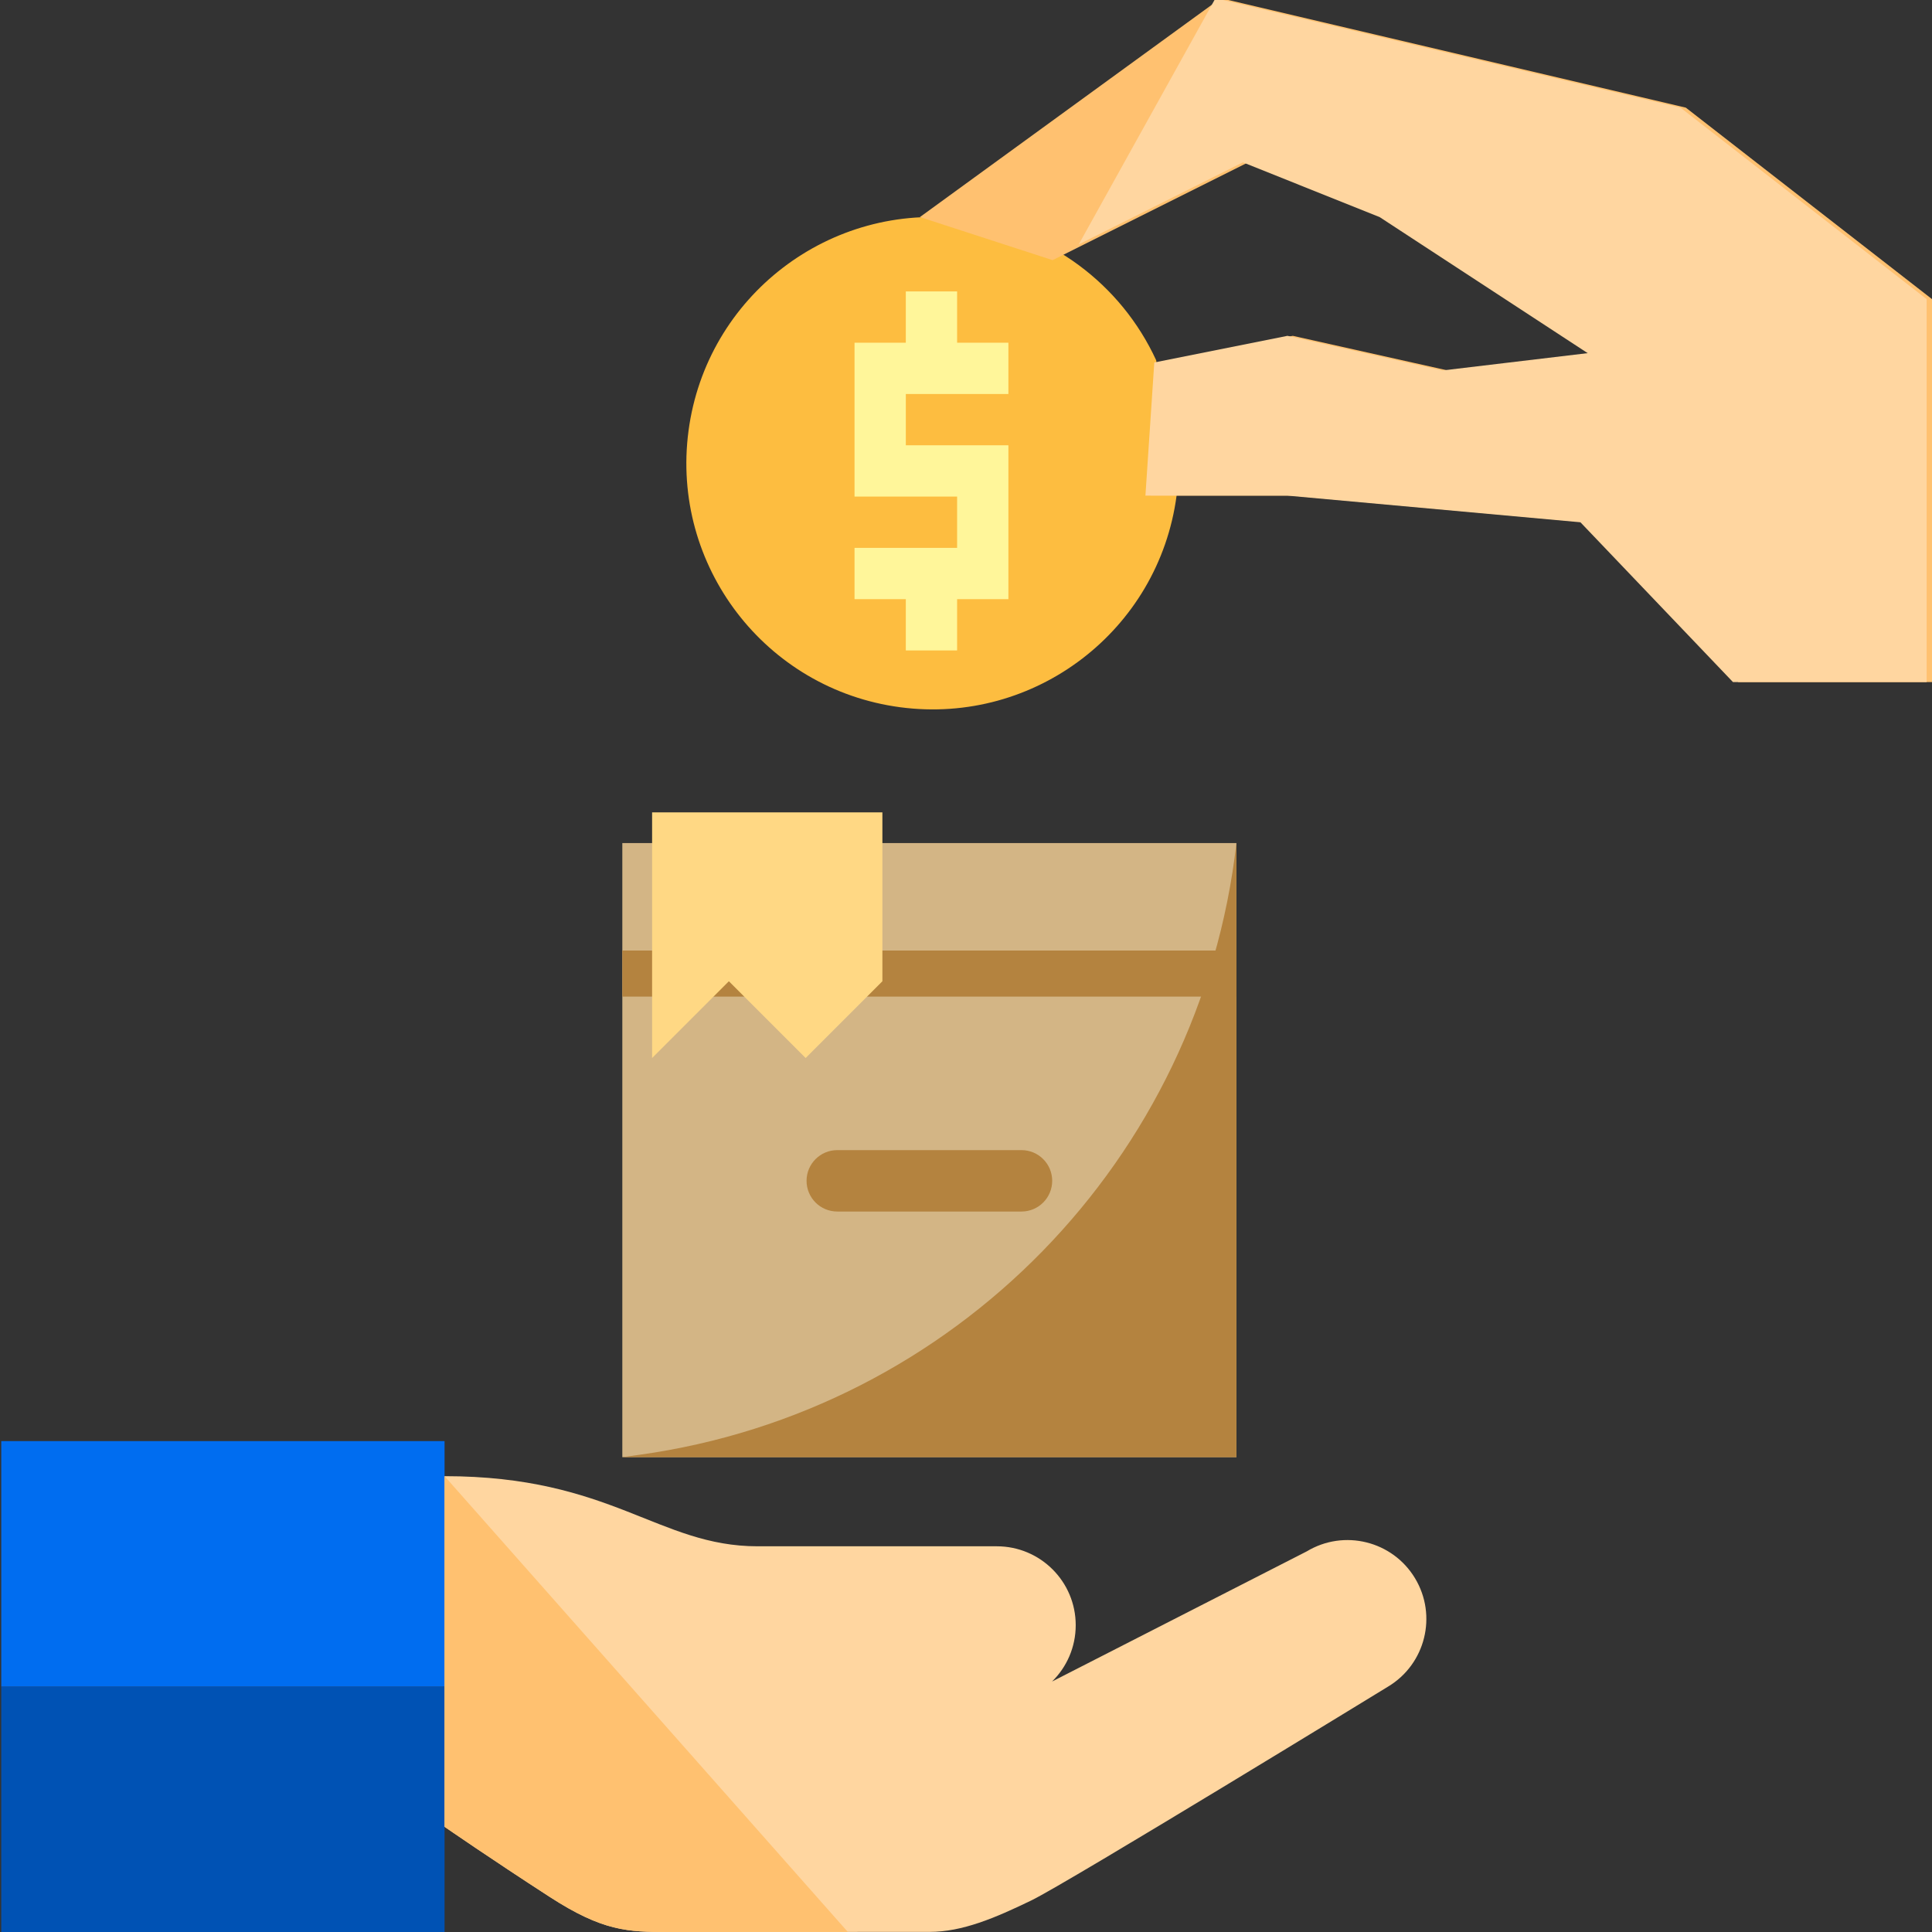 <?xml version="1.0" encoding="iso-8859-1"?>
<!-- Generator: Adobe Illustrator 21.0.0, SVG Export Plug-In . SVG Version: 6.00 Build 0)  -->
<svg version="1.1" id="Capa_1" xmlns="http://www.w3.org/2000/svg" xmlns:xlink="http://www.w3.org/1999/xlink" x="0px" y="0px"
	 viewBox="-49 141 512 512" style="enable-background:new -49 141 512 512;" xml:space="preserve">
<rect x="-49" y="141" width="512" height="512" fill="#333333" stroke="none"/>
<g>
	<path style="fill:#FDBD40;" d="M262.807,272.347c-4.748,35.715-37.549,60.825-73.264,56.077
		c-35.715-4.748-60.825-37.549-56.077-73.264s37.549-60.825,73.264-56.077c22.182,2.95,41.297,17.057,50.662,37.375"/>
	<path style="fill:#FFF69A;" d="M218.236,245.415v-13.592h-13.592v-13.592h-13.592v13.592h-13.592v40.775h27.183v13.592h-27.183
		v13.592h13.592v13.592h13.592v-13.592h13.592v-40.775h-27.183v-13.592H218.236z"/>
</g>
<g>
	<rect x="-48.667" y="587.954" style="fill:#0052B4;" width="117.482" height="65.046"/>
	<rect x="-48.667" y="522.908" style="fill:#006DF0;" width="117.482" height="65.046"/>
	<path style="fill:#FFD6A0;" d="M325.999,559.256c-5.957-9.892-18.806-13.081-28.698-7.124l-67.495,34.488
		c3.87-3.794,6.27-9.08,6.27-14.928c0-11.547-9.361-20.908-20.908-20.908h-63.38c-26.289,0-38.68-18.585-82.973-18.585v92.923
		c0,0,12.078,8.362,27.877,18.585c14.098,9.12,20.712,9.292,31.443,9.292l69.225-0.027c8.671,0,17.346-3.689,26.946-8.335
		c9.601-4.646,94.57-56.684,94.57-56.684C328.767,581.997,331.957,569.151,325.999,559.256L325.999,559.256z M325.999,559.256"/>
	<path style="fill:#FFC170;" d="M68.815,532.201v92.923c0,0,12.078,8.362,27.877,18.585c14.098,9.12,20.712,9.292,31.443,9.292
		l47.542-0.019L68.815,532.201z M68.815,532.201"/>
</g>
<line style="fill:#0052B4;" x1="509" y1="796" x2="509" y2="740"/>
<line style="fill:#006DF0;" x1="509" y1="740" x2="509" y2="684"/>
<path style="fill:#D3B585;" d="M115.922,364.422h162.744v162.744H115.922V364.422z"/>
<path style="fill:#B4833F;" d="M278.667,527.167H115.922l4.504-0.627c83.558-11.604,148.662-78.303,158.24-162.118V527.167z"/>
<g>
	<path style="fill:#B4833F;" d="M172.883,445.794h48.823c4.494,0,8.137,3.643,8.137,8.137l0,0c0,4.494-3.643,8.137-8.137,8.137
		h-48.823c-4.494,0-8.137-3.643-8.137-8.137l0,0C164.746,449.438,168.389,445.794,172.883,445.794z"/>
	<path style="fill:#B4833F;" d="M115.922,392.902h162.744v12.206H115.922V392.902z"/>
</g>
<path style="fill:#FFD884;" d="M123.814,356.285v65.098l20.343-20.343l20.343,20.343l20.343-20.343v-44.755H123.814z"/>
<polygon style="fill:#FFC170;" points="229.949,209.941 281.779,184.026 318.023,198.524 373.172,234.587 334.674,239.176 
	293.609,229.999 258.314,237.059 255.965,272.347 293.609,272.347 371.244,279.407 411.671,321.755 463,321.755 463,220.271 
	397.76,169.529 274.53,140.533 194.792,198.524 "/>
<polygon style="fill:#FFD6A0;" points="236.87,205.773 280.363,184.026 316.607,198.524 371.756,234.587 333.258,239.176 
	292.193,229.999 256.898,237.059 254.55,272.347 292.193,272.347 369.828,279.407 410.255,321.755 461.584,321.755 461.584,220.271 
	396.344,169.529 273.114,140.533 "/>
</svg>
